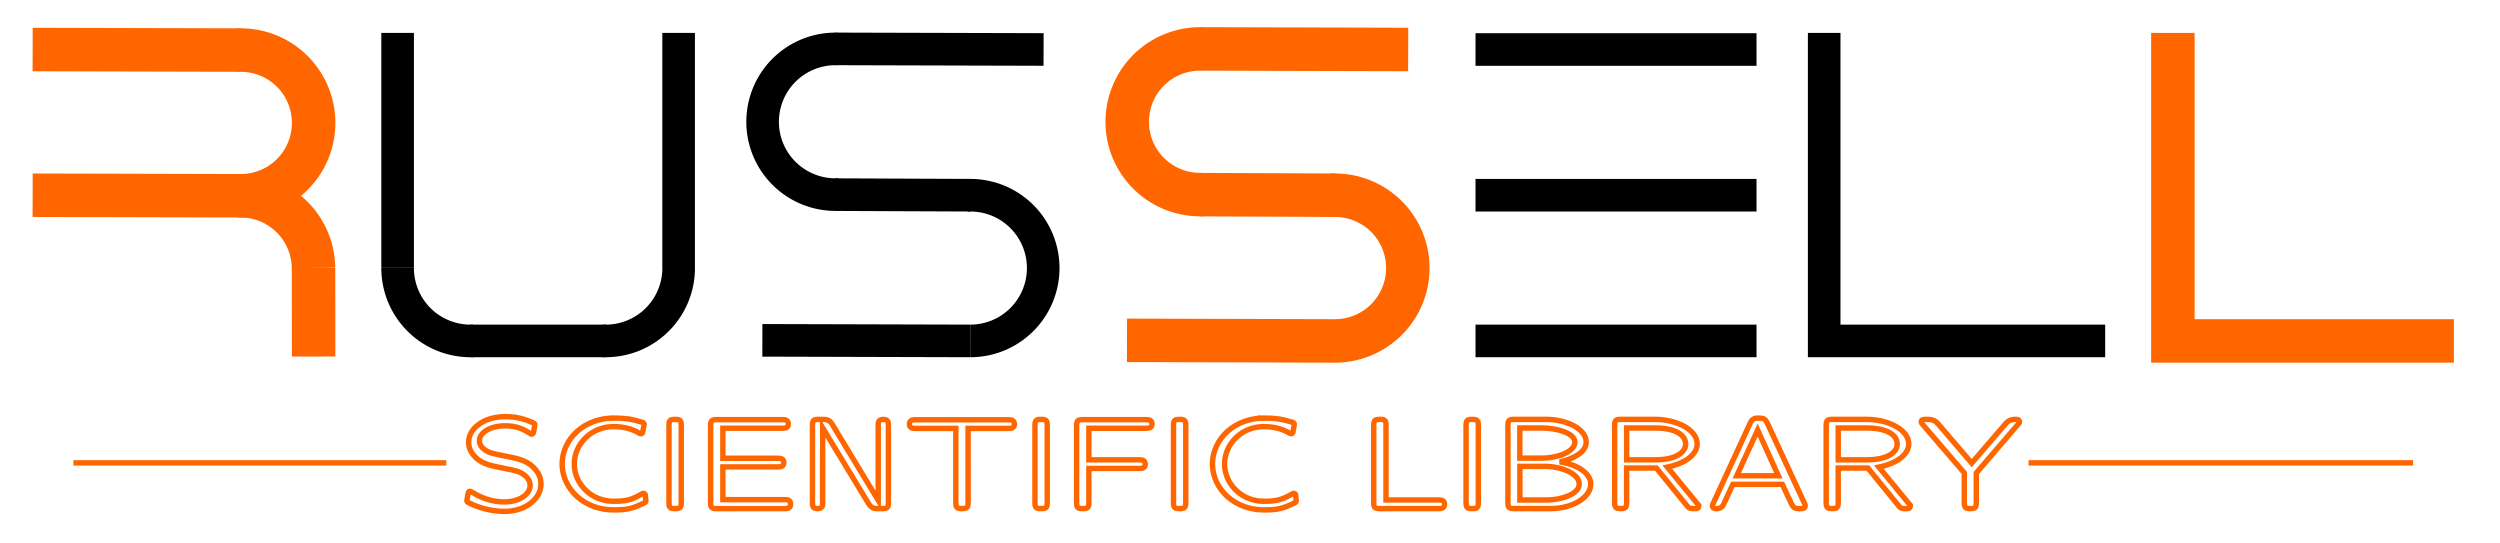 <?xml version="1.0" encoding="UTF-8" standalone="no"?>
<!-- Created with Inkscape (http://www.inkscape.org/) -->

<svg
   width="230pt"
   height="50pt"
   viewBox="0 0 81.139 17.639"
   version="1.1"
   id="svg5"
   xml:space="preserve"
   inkscape:version="1.2.2 (b0a8486541, 2022-12-01)"
   sodipodi:docname="logo.svg"
   inkscape:export-filename="logo.png"
   inkscape:export-xdpi="187.8261"
   inkscape:export-ydpi="187.8261"
   xmlns:inkscape="http://www.inkscape.org/namespaces/inkscape"
   xmlns:sodipodi="http://sodipodi.sourceforge.net/DTD/sodipodi-0.dtd"
   xmlns="http://www.w3.org/2000/svg"
   xmlns:svg="http://www.w3.org/2000/svg"><sodipodi:namedview
     id="namedview7"
     pagecolor="#ffffff"
     bordercolor="#000000"
     borderopacity="0.25"
     inkscape:showpageshadow="2"
     inkscape:pageopacity="0.0"
     inkscape:pagecheckerboard="0"
     inkscape:deskcolor="#d1d1d1"
     inkscape:document-units="pt"
     showgrid="false"
     showguides="true"
     inkscape:zoom="10.392391"
     inkscape:cx="153.33333"
     inkscape:cy="33.341701"
     inkscape:window-width="3836"
     inkscape:window-height="2095"
     inkscape:window-x="0"
     inkscape:window-y="0"
     inkscape:window-maximized="1"
     inkscape:current-layer="g1888"
     inkscape:lockguides="true" /><defs
     id="defs2" /><g
     inkscape:label="Layer 1"
     inkscape:groupmode="layer"
     id="layer1"
     transform="translate(-61.872,-82.546)"><g
       id="g1920"
       transform="translate(1.058,1.058)"><g
         id="g1878"
         transform="translate(-0.501)"><path
           style="fill:none;stroke:#ff6600;stroke-width:1.411;stroke-dasharray:none"
           id="path778"
           sodipodi:type="arc"
           sodipodi:cx="100.26396"
           sodipodi:cy="85.439995"
           sodipodi:rx="2.3645399"
           sodipodi:ry="2.3645399"
           sodipodi:start="1.5285875"
           sodipodi:end="4.7276215"
           sodipodi:open="true"
           sodipodi:arc-type="arc"
           d="m 100.364,87.802 a 2.365,2.365 0 0 1 -2.12,-1.133 2.365,2.365 0 0 1 -0.032,-2.403 2.365,2.365 0 0 1 2.088,-1.19" /><path
           style="fill:none;stroke:#ff6600;stroke-width:1.411;stroke-dasharray:none"
           d="m 100.264,83.075 6.755,0.019"
           id="path782"
           sodipodi:nodetypes="cc" /><path
           style="fill:none;stroke:#ff6600;stroke-width:1.411;stroke-dasharray:none"
           d="m 100.264,87.805 4.379,0.019"
           id="path784"
           sodipodi:nodetypes="cc" /><path
           style="fill:none;stroke:#ff6600;stroke-width:1.411;stroke-dasharray:none"
           id="path786"
           sodipodi:type="arc"
           sodipodi:cx="-104.64255"
           sodipodi:cy="-90.188156"
           sodipodi:rx="2.3645399"
           sodipodi:ry="2.3645399"
           sodipodi:start="1.5285875"
           sodipodi:end="4.7141818"
           sodipodi:open="true"
           sodipodi:arc-type="arc"
           d="m -104.543,-87.826 a 2.365,2.365 0 0 1 -2.114,-1.124 2.365,2.365 0 0 1 -0.048,-2.394 2.365,2.365 0 0 1 2.067,-1.209"
           transform="scale(-1)" /><path
           style="fill:none;stroke:#ff6600;stroke-width:1.411;stroke-dasharray:none"
           d="m 97.892,92.534 6.751,0.019"
           id="path788" /></g><g
         id="g1871"
         transform="translate(-1.291)"><path
           style="fill:none;stroke:#000000;stroke-width:1.058;stroke-dasharray:none"
           id="path790"
           sodipodi:type="arc"
           sodipodi:cx="89.220291"
           sodipodi:cy="85.439995"
           sodipodi:rx="2.3645399"
           sodipodi:ry="2.3645399"
           sodipodi:start="1.5285875"
           sodipodi:end="4.7335048"
           sodipodi:open="true"
           sodipodi:arc-type="arc"
           d="m 89.32,87.802 a 2.365,2.365 0 0 1 -2.122,-1.137 2.365,2.365 0 0 1 -0.025,-2.407 2.365,2.365 0 0 1 2.098,-1.182" /><path
           style="fill:none;stroke:#000000;stroke-width:1.058;stroke-dasharray:none"
           d="m 89.22,83.075 6.755,0.019"
           id="path792"
           sodipodi:nodetypes="cc" /><path
           style="fill:none;stroke:#000000;stroke-width:1.058;stroke-dasharray:none"
           d="m 89.22,87.805 4.379,0.019"
           id="path794"
           sodipodi:nodetypes="cc" /><path
           style="fill:none;stroke:#000000;stroke-width:1.058;stroke-dasharray:none"
           id="path796"
           sodipodi:type="arc"
           sodipodi:cx="-93.598877"
           sodipodi:cy="-90.188156"
           sodipodi:rx="2.3645399"
           sodipodi:ry="2.3645399"
           sodipodi:start="1.5285875"
           sodipodi:end="4.7141818"
           sodipodi:open="true"
           sodipodi:arc-type="arc"
           d="m -93.499,-87.826 a 2.365,2.365 0 0 1 -2.114,-1.124 2.365,2.365 0 0 1 -0.048,-2.394 2.365,2.365 0 0 1 2.067,-1.209"
           transform="scale(-1)" /><path
           style="fill:none;stroke:#000000;stroke-width:1.058;stroke-dasharray:none"
           d="m 86.848,92.534 6.747,0.019"
           id="path798"
           sodipodi:nodetypes="cc" /></g><g
         id="g1857"
         transform="translate(-2.646)"><path
           style="fill:none;stroke:#ff6600;stroke-width:1.411;stroke-dasharray:none;stroke-opacity:1"
           id="path800"
           sodipodi:type="arc"
           sodipodi:cx="-71.274399"
           sodipodi:cy="-85.477646"
           sodipodi:rx="2.3645399"
           sodipodi:ry="2.3645399"
           sodipodi:start="1.5285875"
           sodipodi:end="4.7141818"
           sodipodi:open="true"
           sodipodi:arc-type="arc"
           d="m -71.175,-83.115 a 2.365,2.365 0 0 1 -2.114,-1.124 2.365,2.365 0 0 1 -0.048,-2.394 2.365,2.365 0 0 1 2.067,-1.209"
           transform="scale(-1)" /><path
           style="fill:none;stroke:#ff6600;stroke-width:1.411;stroke-dasharray:none;stroke-opacity:1"
           d="M 71.274,83.113 64.519,83.095"
           id="path802"
           sodipodi:nodetypes="cc" /><path
           style="fill:none;stroke:#ff6600;stroke-width:1.411;stroke-dasharray:none;stroke-opacity:1"
           d="M 71.274,87.842 64.519,87.824"
           id="path804" /><path
           style="fill:none;stroke:#ff6600;stroke-width:1.411;stroke-dasharray:none;stroke-opacity:1"
           id="path806"
           sodipodi:type="arc"
           sodipodi:cx="-71.270157"
           sodipodi:cy="-90.206718"
           sodipodi:rx="2.3645399"
           sodipodi:ry="2.3645399"
           sodipodi:start="1.5285875"
           sodipodi:end="3.1318139"
           sodipodi:open="true"
           sodipodi:arc-type="arc"
           d="m -71.17,-87.844 a 2.365,2.365 0 0 1 -1.728,-0.648 2.365,2.365 0 0 1 -0.736,-1.692"
           transform="scale(-1)" /><path
           style="fill:none;stroke:#ff6600;stroke-width:1.411;stroke-dasharray:none;stroke-opacity:1"
           d="m 73.635,90.184 0.004,2.875"
           id="path808"
           sodipodi:nodetypes="cc" /></g><g
         id="g1864"
         transform="translate(-2.043)"><path
           style="fill:none;stroke:#000000;stroke-width:1.058;stroke-dasharray:none"
           id="path850"
           sodipodi:type="arc"
           sodipodi:cx="78.126709"
           sodipodi:cy="90.188171"
           sodipodi:rx="2.3645399"
           sodipodi:ry="2.3645399"
           sodipodi:start="1.5285875"
           sodipodi:end="3.1445391"
           sodipodi:open="true"
           sodipodi:arc-type="arc"
           d="M 78.226,92.551 A 2.365,2.365 0 0 1 76.488,91.893 2.365,2.365 0 0 1 75.762,90.181" /><path
           style="fill:none;stroke:#000000;stroke-width:1.058;stroke-dasharray:none"
           id="path852"
           sodipodi:type="arc"
           sodipodi:cx="-82.517418"
           sodipodi:cy="90.188171"
           sodipodi:rx="2.3645399"
           sodipodi:ry="2.3645399"
           sodipodi:start="1.5285875"
           sodipodi:end="3.1445391"
           sodipodi:open="true"
           sodipodi:arc-type="arc"
           d="m -82.418,92.551 a 2.365,2.365 0 0 1 -1.739,-0.658 2.365,2.365 0 0 1 -0.726,-1.711"
           transform="scale(-1,1)" /><path
           style="fill:none;stroke:#000000;stroke-width:1.058;stroke-dasharray:none"
           d="m 78.127,92.553 h 4.391"
           id="path854"
           sodipodi:nodetypes="cc" /><path
           style="fill:none;stroke:#000000;stroke-width:1.058;stroke-dasharray:none"
           d="m 84.882,90.188 3e-6,-7.632"
           id="path856"
           sodipodi:nodetypes="cc" /><path
           style="fill:none;stroke:#000000;stroke-width:1.058;stroke-dasharray:none"
           d="m 75.762,90.181 -10e-6,-7.625"
           id="path858"
           sodipodi:nodetypes="cc" /></g><g
         id="g1883"
         transform="translate(-0.331)"><path
           style="fill:none;stroke:#000000;stroke-width:1.058;stroke-dasharray:none"
           d="m 109.034,83.095 h 9.12"
           id="path904" /><path
           style="fill:none;stroke:#000000;stroke-width:1.058;stroke-dasharray:none"
           d="m 109.034,87.824 h 9.12"
           id="path906" /><path
           style="fill:none;stroke:#000000;stroke-width:1.058;stroke-dasharray:none"
           d="m 109.034,92.553 h 9.12"
           id="path908" /></g><path
         style="fill:none;stroke:#000000;stroke-width:1.058;stroke-dasharray:none"
         d="m 120.019,82.556 v 9.997 h 9.12"
         id="path910"
         sodipodi:nodetypes="ccc" /><path
         style="fill:none;stroke:#ff6600;stroke-width:1.411;stroke-dasharray:none;stroke-opacity:1"
         d="m 131.336,82.556 v 9.997 h 9.12"
         id="path912"
         sodipodi:nodetypes="ccc" /></g><g
       id="g1888"
       transform="translate(-0.265,1.058)"><path
         id="text968"
         style="font-size:4.233px;fill:none;stroke:#ff6600;stroke-width:0.176;stroke-opacity:1"
         d="m 78.536,95.011 c -0.728,0 -1.19,0.406 -1.19,0.825 0,0.241 0.127,0.402 0.237,0.508 0.233,0.212 0.483,0.258 0.927,0.347 0.347,0.068 0.457,0.089 0.613,0.191 0.127,0.085 0.22,0.211 0.22,0.364 0,0.267 -0.326,0.533 -0.834,0.533 -0.262,0 -0.639,-0.055 -1.05,-0.317 -0.047,-0.03 -0.055,-0.029 -0.068,-0.029 -0.047,0 -0.055,0.029 -0.072,0.127 -0.004,0.03 -0.03,0.157 -0.03,0.174 0,0.034 0.022,0.051 0.03,0.055 0.009,0.004 0.508,0.296 1.19,0.296 0.711,0 1.185,-0.428 1.185,-0.885 0,-0.301 -0.169,-0.466 -0.254,-0.554 -0.224,-0.22 -0.546,-0.284 -0.8,-0.334 -0.516,-0.102 -0.61,-0.119 -0.762,-0.22 -0.106,-0.072 -0.182,-0.174 -0.182,-0.305 0,-0.237 0.322,-0.479 0.834,-0.479 0.318,0 0.541,0.072 0.791,0.237 0.047,0.034 0.055,0.034 0.072,0.034 0.047,0 0.055,-0.029 0.072,-0.127 0.004,-0.03 0.029,-0.157 0.029,-0.174 0,-0.042 -0.004,-0.047 -0.127,-0.098 -0.322,-0.14 -0.593,-0.169 -0.834,-0.169 z m 3.509,0.047 c -0.432,0 -0.855,0.144 -1.177,0.431 -0.301,0.271 -0.487,0.652 -0.487,1.058 0,0.406 0.187,0.787 0.487,1.058 0.322,0.288 0.745,0.432 1.177,0.432 0.174,0 0.356,-0.004 0.525,-0.042 0.174,-0.042 0.334,-0.114 0.495,-0.195 0.021,-0.009 0.034,-0.029 0.034,-0.055 l -0.017,-0.191 c -0.004,-0.03 -0.03,-0.055 -0.059,-0.055 -0.013,0 -0.021,0.004 -0.029,0.008 -0.144,0.08 -0.292,0.161 -0.453,0.203 -0.161,0.042 -0.33,0.047 -0.495,0.047 -0.334,0 -0.656,-0.123 -0.898,-0.356 -0.233,-0.224 -0.373,-0.529 -0.373,-0.855 0,-0.326 0.14,-0.63 0.373,-0.855 0.241,-0.233 0.563,-0.356 0.898,-0.356 0.148,0 0.3,0.013 0.449,0.051 0.144,0.034 0.284,0.097 0.415,0.174 0.009,0.004 0.017,0.004 0.029,0.004 0.03,0 0.051,-0.021 0.055,-0.047 l 0.047,-0.25 c 0,-0.038 -0.017,-0.059 -0.042,-0.068 -0.152,-0.047 -0.309,-0.089 -0.47,-0.114 -0.161,-0.021 -0.322,-0.029 -0.483,-0.029 z m 21.107,0 c -0.432,0 -0.855,0.144 -1.177,0.431 -0.301,0.271 -0.487,0.652 -0.487,1.058 0,0.406 0.186,0.787 0.487,1.058 0.322,0.288 0.745,0.432 1.177,0.432 0.174,0 0.356,-0.004 0.525,-0.042 0.174,-0.042 0.334,-0.114 0.495,-0.195 0.021,-0.009 0.034,-0.029 0.034,-0.055 l -0.017,-0.191 c -0.004,-0.03 -0.029,-0.055 -0.059,-0.055 -0.013,0 -0.021,0.004 -0.03,0.008 -0.144,0.08 -0.292,0.161 -0.453,0.203 -0.161,0.042 -0.33,0.047 -0.496,0.047 -0.334,0 -0.656,-0.123 -0.898,-0.356 -0.233,-0.224 -0.372,-0.529 -0.372,-0.855 0,-0.326 0.139,-0.63 0.372,-0.855 0.241,-0.233 0.563,-0.356 0.898,-0.356 0.148,0 0.301,0.013 0.449,0.051 0.144,0.034 0.283,0.097 0.414,0.174 0.008,0.004 0.017,0.004 0.03,0.004 0.03,0 0.051,-0.021 0.055,-0.047 l 0.046,-0.25 c 0,-0.038 -0.017,-0.059 -0.042,-0.068 -0.152,-0.047 -0.309,-0.089 -0.47,-0.114 -0.161,-0.021 -0.322,-0.029 -0.483,-0.029 z m 16.066,0 c -0.097,0 -0.203,-5.4e-5 -0.275,0.157 l -1.202,2.608 c -0.013,0.025 -0.025,0.051 -0.025,0.081 0,0.093 0.097,0.093 0.131,0.093 0.059,0 0.169,-0.004 0.241,-0.161 l 0.288,-0.627 h 1.609 l 0.22,0.474 c 0.131,0.288 0.143,0.313 0.351,0.313 0.08,0 0.17,1.15e-4 0.17,-0.093 0,-0.021 -0.017,-0.064 -0.025,-0.081 l -1.203,-2.599 c -0.064,-0.131 -0.11,-0.165 -0.279,-0.165 z m -35.183,0.042 c -0.144,0 -0.186,0.034 -0.186,0.186 v 2.523 c 0,0.144 0.034,0.186 0.186,0.186 h 0.025 c 0.144,0 0.187,-0.034 0.187,-0.186 v -2.523 c 0,-0.144 -0.034,-0.186 -0.187,-0.186 z m 4.657,0 c -0.144,0 -0.186,0.034 -0.186,0.186 v 2.523 c 0,0.085 -2.52e-4,0.186 0.165,0.186 0.165,0 0.165,-0.101 0.165,-0.186 V 95.371 l 1.494,2.468 c 0.093,0.157 0.211,0.157 0.296,0.157 h 0.157 c 0.144,0 0.187,-0.034 0.187,-0.186 v -2.523 c 0,-0.085 -2.65e-4,-0.186 -0.165,-0.186 -0.165,0 -0.165,0.101 -0.165,0.186 v 2.439 l -1.494,-2.468 c -0.093,-0.157 -0.212,-0.157 -0.297,-0.157 z m 7.222,0 c -0.144,0 -0.187,0.034 -0.187,0.186 v 2.523 c 0,0.144 0.034,0.186 0.187,0.186 h 0.025 c 0.144,0 0.186,-0.034 0.186,-0.186 v -2.523 c 0,-0.144 -0.034,-0.186 -0.186,-0.186 z m 4.496,0 c -0.144,0 -0.187,0.034 -0.187,0.186 v 2.523 c 0,0.144 0.034,0.186 0.187,0.186 h 0.025 c 0.144,0 0.186,-0.034 0.186,-0.186 v -2.523 c 0,-0.144 -0.034,-0.186 -0.186,-0.186 z m 6.498,0 c -0.144,0 -0.186,0.034 -0.186,0.186 v 2.523 c 0,0.144 0.034,0.186 0.186,0.186 h 1.927 c 0.059,0 0.186,1.73e-4 0.186,-0.14 0,-0.14 -0.127,-0.14 -0.186,-0.14 h -1.715 v -2.43 c 0,-0.144 -0.034,-0.186 -0.186,-0.186 z m 2.997,0 c -0.144,0 -0.186,0.034 -0.186,0.186 v 2.523 c 0,0.144 0.034,0.186 0.186,0.186 h 0.026 c 0.144,0 0.186,-0.034 0.186,-0.186 v -2.523 c 0,-0.144 -0.034,-0.186 -0.186,-0.186 z m 1.359,0 c -0.144,0 -0.186,0.034 -0.186,0.186 v 2.523 c 0,0.144 0.034,0.186 0.186,0.186 h 1.207 c 0.686,0 1.295,-0.351 1.295,-0.796 0,-0.356 -0.444,-0.639 -1.007,-0.72 0.428,-0.089 0.859,-0.309 0.859,-0.643 0,-0.419 -0.623,-0.736 -1.291,-0.736 z m 3.463,0 c -0.144,0 -0.186,0.034 -0.186,0.186 v 2.523 c 0,0.169 0.063,0.186 0.194,0.186 0.127,0 0.195,-0.012 0.195,-0.186 V 96.679 h 0.965 l 1.004,1.236 c 0.064,0.08 0.123,0.081 0.203,0.081 h 0.034 c 0.085,0 0.135,-1.04e-4 0.135,-0.106 L 116.251,96.649 c 0.707,-0.152 0.969,-0.478 0.969,-0.753 0,-0.457 -0.66,-0.796 -1.359,-0.796 z m 6.866,0 c -0.144,0 -0.186,0.034 -0.186,0.186 v 2.523 c 0,0.169 0.064,0.186 0.195,0.186 0.127,0 0.195,-0.012 0.195,-0.186 V 96.679 h 0.965 l 1.004,1.236 c 0.064,0.08 0.123,0.081 0.203,0.081 h 0.034 c 0.085,0 0.135,-1.04e-4 0.135,-0.106 L 123.118,96.649 c 0.707,-0.152 0.969,-0.478 0.969,-0.753 0,-0.457 -0.661,-0.796 -1.359,-0.796 z m 3.074,0 c -0.106,0 -0.174,-3.34e-4 -0.174,0.08 0,0.03 0.009,0.043 0.042,0.081 l 1.354,1.575 v 0.974 c 0,0.169 0.064,0.186 0.195,0.186 0.127,0 0.195,-0.013 0.195,-0.182 v -0.974 l 1.354,-1.579 c 0.047,-0.047 0.047,-0.055 0.047,-0.081 0,-0.08 -0.081,-0.08 -0.131,-0.08 -0.068,0 -0.195,-7.4e-5 -0.314,0.135 l -1.105,1.283 -1.092,-1.274 c -0.123,-0.144 -0.254,-0.144 -0.373,-0.144 z m -39.281,0.008 c -0.144,0 -0.186,0.034 -0.186,0.187 v 2.515 c 0,0.144 0.034,0.186 0.186,0.186 h 2.223 c 0.064,0 0.187,2.72e-4 0.187,-0.144 0,-0.148 -0.119,-0.148 -0.187,-0.148 h -2.011 V 96.641 h 1.791 c 0.059,0 0.187,-3.44e-4 0.187,-0.14 0,-0.14 -0.127,-0.14 -0.187,-0.14 h -1.791 v -0.974 h 1.939 c 0.059,0 0.186,-3.43e-4 0.186,-0.14 0,-0.14 -0.127,-0.14 -0.186,-0.14 z m 11.879,0 c -0.144,0 -0.186,0.034 -0.186,0.187 v 2.515 c 0,0.144 0.034,0.186 0.186,0.186 h 0.025 c 0.144,0 0.187,-0.034 0.187,-0.186 V 96.692 H 99.119 c 0.059,0 0.187,1.74e-4 0.187,-0.14 0,-0.14 -0.127,-0.14 -0.187,-0.14 h -1.642 v -1.024 h 1.862 c 0.059,0 0.187,-3.43e-4 0.187,-0.14 0,-0.14 -0.127,-0.14 -0.187,-0.14 z m -5.427,0.004 c -0.059,0 -0.186,3.43e-4 -0.186,0.14 0,0.14 0.127,0.14 0.186,0.14 h 1.321 v 2.417 c 0,0.144 0.034,0.186 0.186,0.186 h 0.025 c 0.144,0 0.187,-0.034 0.187,-0.186 V 95.392 h 1.317 c 0.059,0 0.186,1.74e-4 0.186,-0.14 0,-0.14 -0.127,-0.14 -0.186,-0.14 z m 19.626,0.267 h 0.724 c 0.453,0 1.062,0.157 1.062,0.461 0,0.296 -0.52,0.517 -1.092,0.517 h -0.695 z m 3.467,0 h 0.923 c 0.686,0 0.991,0.242 0.991,0.517 0,0.292 -0.343,0.516 -0.991,0.516 h -0.923 z m 6.867,0 h 0.923 c 0.686,0 0.99,0.242 0.99,0.517 0,0.292 -0.342,0.516 -0.99,0.516 h -0.923 z m -2.616,0.068 0.673,1.482 h -1.351 z m -7.717,1.177 h 0.809 c 0.525,0 1.117,0.229 1.117,0.572 0,0.334 -0.584,0.52 -1.062,0.52 h -0.864 z" /><path
         style="fill:none;stroke:#ff6600;stroke-width:0.176;stroke-opacity:1"
         d="M 64.519,96.511 H 76.62"
         id="path1020" /><path
         style="fill:none;stroke:#ff6600;stroke-width:0.176;stroke-opacity:1"
         d="m 140.456,96.511 h -12.481"
         id="path1022" /></g></g></svg>
